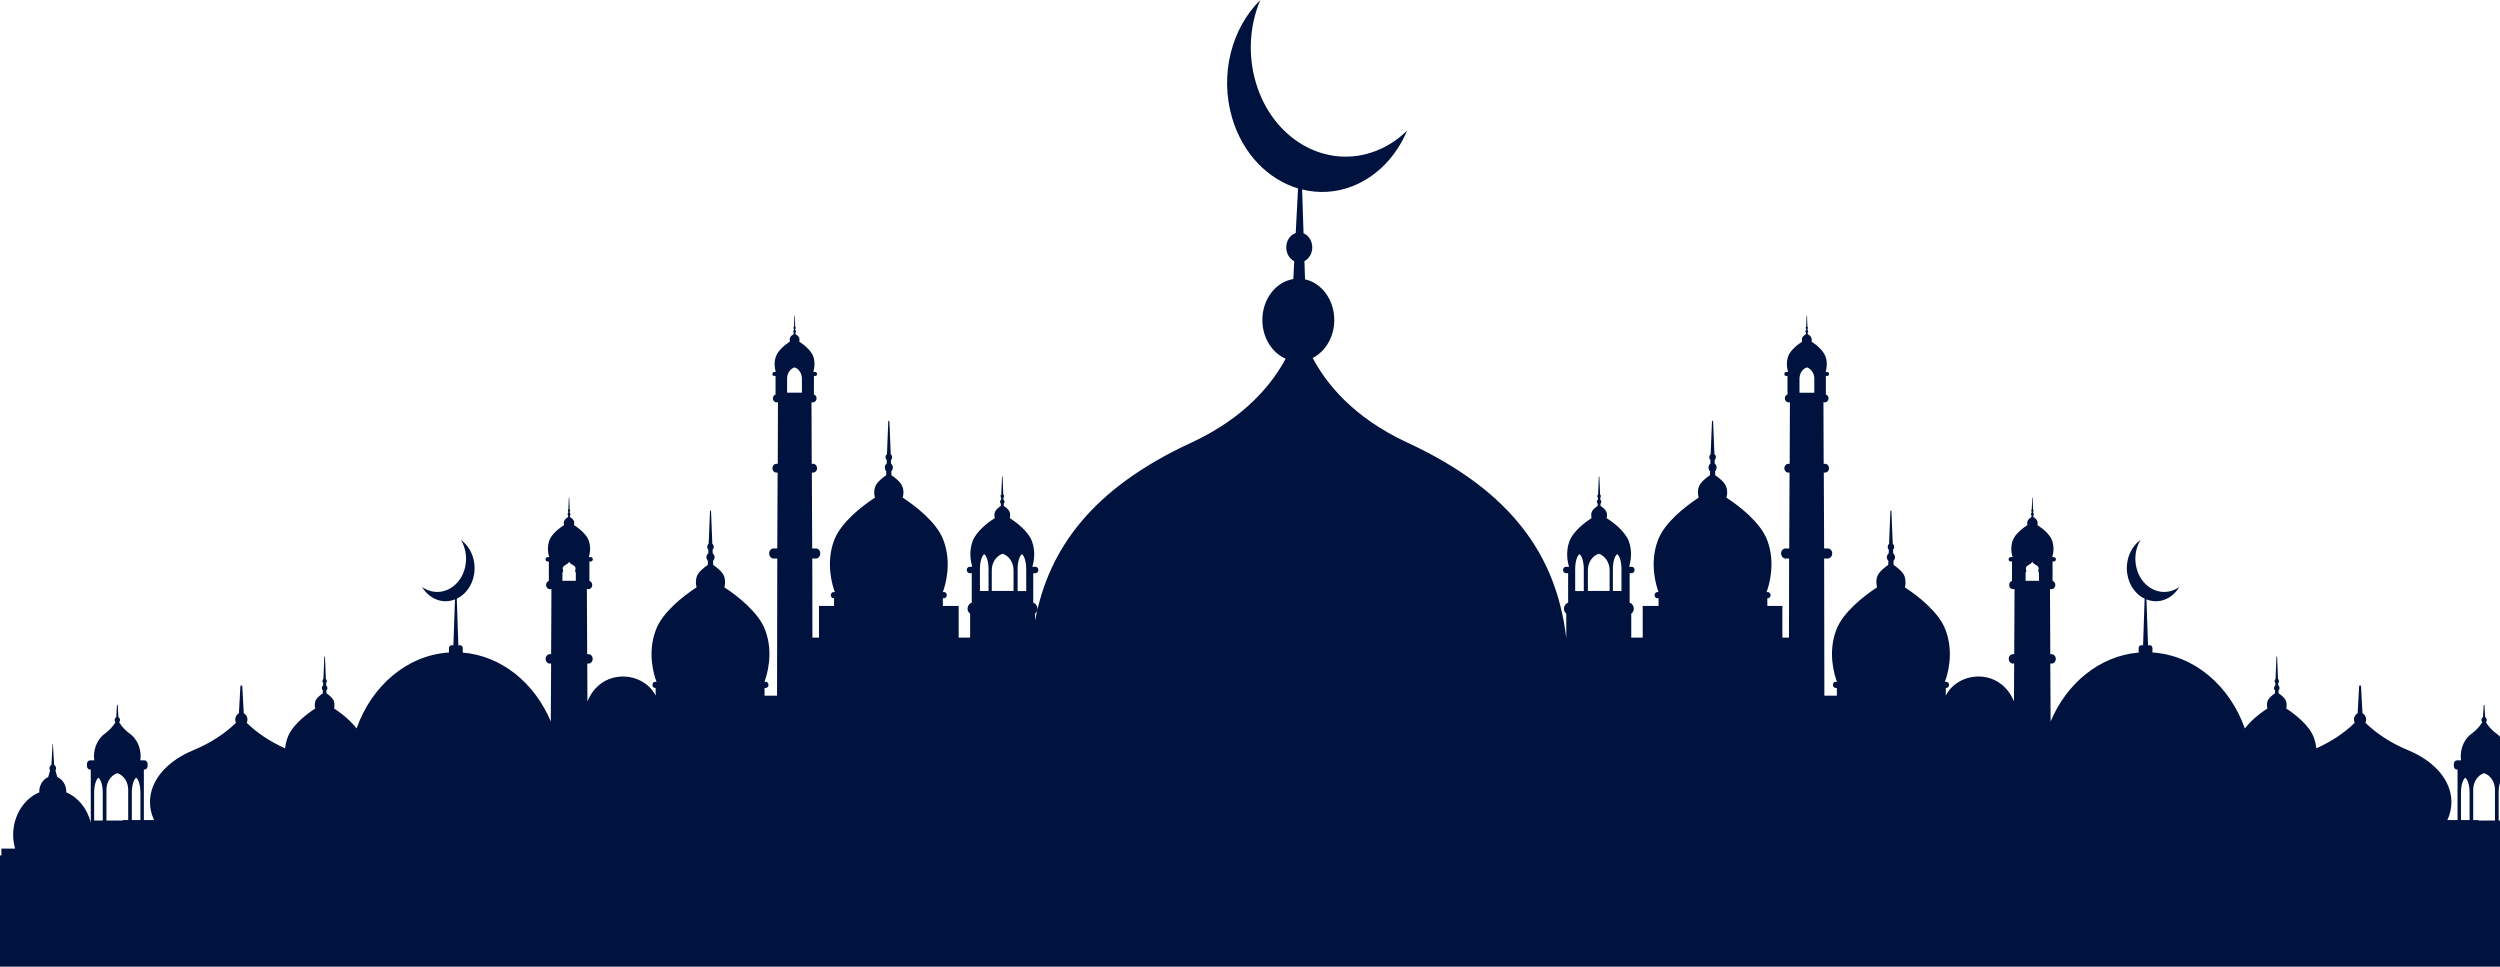 <svg width="375" height="145" viewBox="0 0 375 145" fill="none" xmlns="http://www.w3.org/2000/svg">
<path fill-rule="evenodd" clip-rule="evenodd" d="M387.948 127.288C388.122 126.644 388.241 125.973 388.241 125.264C388.241 122.304 386.599 119.807 384.317 118.853C384.317 118.82 384.324 118.787 384.324 118.753C384.324 117.744 383.765 116.892 382.985 116.566L382.701 115.566C382.754 115.477 382.791 115.373 382.791 115.255C382.791 115.026 382.669 114.833 382.501 114.742L382.324 111.596C382.324 111.582 382.31 111.571 382.3 111.571C382.285 111.571 382.27 111.581 382.27 111.596L382.093 114.742C381.924 114.833 381.801 115.026 381.801 115.255C381.801 115.373 381.84 115.478 381.896 115.569L381.611 116.566C380.829 116.892 380.269 117.742 380.269 118.753C380.269 118.787 380.275 118.82 380.277 118.853C378.499 119.597 377.124 121.28 376.596 123.382V115.439H376.702C376.961 115.439 377.17 115.199 377.17 114.899V114.592C377.17 114.297 376.961 114.053 376.702 114.053H376.066C376.095 113.852 376.112 113.654 376.112 113.441C376.112 111.997 375.446 110.728 374.449 110.021C373.838 109.584 373.309 109.012 372.888 108.344C372.966 108.259 373.015 108.138 373.015 108.005C373.015 107.817 372.917 107.651 372.773 107.582L372.671 105.755H372.553L372.451 107.582C372.307 107.651 372.21 107.817 372.21 108.005C372.21 108.138 372.256 108.259 372.335 108.344C371.919 109.014 371.391 109.583 370.772 110.021C369.777 110.728 369.112 111.997 369.112 113.441C369.112 113.654 369.13 113.852 369.155 114.053H368.54C368.28 114.053 368.07 114.297 368.07 114.592V114.899C368.07 115.199 368.281 115.439 368.54 115.439H368.631V123.012H367.105C367.5 122.16 367.715 121.248 367.715 120.306C367.715 117.017 365.111 114.137 361.208 112.529C358.668 111.479 356.503 110.065 354.818 108.423C354.883 108.278 354.926 108.123 354.926 107.948C354.926 107.519 354.702 107.15 354.378 106.987L354.146 102.838H353.876L353.646 106.987C353.321 107.15 353.093 107.519 353.093 107.948C353.093 108.123 353.139 108.278 353.203 108.423C351.659 109.935 349.73 111.229 347.449 112.25C347.392 111.71 347.27 111.147 347.054 110.582C346.713 109.664 346.022 108.829 345.236 108.072C344.474 107.345 343.619 106.723 342.928 106.265C342.951 106.157 342.998 105.995 342.998 105.834C342.998 105.618 342.975 105.375 342.894 105.133C342.8 104.889 342.6 104.646 342.377 104.458C342.178 104.268 341.956 104.107 341.791 103.998L341.779 103.594C341.827 103.541 341.85 103.513 341.874 103.432C341.921 103.379 341.932 103.297 341.932 103.217C341.932 103.136 341.908 103.054 341.874 102.973C341.839 102.92 341.803 102.865 341.745 102.838L341.733 102.46C341.756 102.434 341.791 102.38 341.804 102.352C341.839 102.298 341.851 102.245 341.851 102.163C341.851 102.109 341.827 102.028 341.804 101.976C341.779 101.92 341.745 101.894 341.711 101.866L341.686 101.462L341.569 98.548C341.569 98.495 341.546 98.467 341.524 98.467C341.487 98.495 341.463 98.522 341.463 98.548L341.347 101.462L341.335 101.866C341.288 101.894 341.265 101.92 341.242 101.976C341.206 102.028 341.193 102.109 341.193 102.163C341.193 102.245 341.193 102.298 341.229 102.352C341.242 102.38 341.276 102.434 341.312 102.46L341.288 102.838C341.242 102.865 341.194 102.92 341.172 102.973C341.124 103.054 341.1 103.136 341.1 103.217C341.1 103.297 341.124 103.379 341.159 103.432C341.183 103.514 341.218 103.541 341.265 103.594L341.242 103.998C341.077 104.107 340.866 104.268 340.655 104.458C340.444 104.646 340.245 104.889 340.14 105.133C340.057 105.375 340.034 105.617 340.046 105.834C340.046 105.995 340.082 106.157 340.116 106.265C339.413 106.723 338.57 107.345 337.808 108.072C337.416 108.451 337.044 108.848 336.727 109.265C334.46 102.865 329.156 98.279 322.868 97.873V97.22C322.868 96.983 322.7 96.79 322.496 96.79H322.205L321.967 89.912C322.63 90.172 323.35 90.271 324.087 90.121C325.278 89.881 326.266 89.105 326.903 88.044C326.445 88.37 325.93 88.603 325.368 88.716C323.023 89.189 320.78 87.38 320.371 84.678C320.168 83.34 320.446 82.036 321.065 81.002C319.615 82.042 318.777 84.025 319.091 86.084C319.355 87.819 320.377 89.175 321.694 89.808L321.461 96.791H321.164C321.068 96.791 320.977 96.834 320.908 96.912C320.839 96.991 320.802 97.098 320.802 97.207V97.888C314.973 98.373 310.014 102.454 307.594 108.219L307.544 99.535H307.751C308.089 99.535 308.368 99.213 308.368 98.831C308.368 98.446 308.089 98.13 307.751 98.13H307.544L307.496 88.37H307.751C308.049 88.37 308.299 88.092 308.299 87.749C308.299 87.456 308.123 87.207 307.887 87.139V84.217H308.103C308.26 84.217 308.386 84.07 308.386 83.891C308.386 83.716 308.26 83.573 308.103 83.573H307.838C307.995 83.049 308.181 82.045 307.794 81.024C307.612 80.55 307.241 80.099 306.829 79.703C306.421 79.32 305.971 78.993 305.603 78.755C305.623 78.688 305.642 78.609 305.642 78.513C305.647 78.394 305.638 78.269 305.583 78.147C305.539 78.011 305.432 77.886 305.314 77.785C305.211 77.689 305.094 77.61 305.005 77.554L304.995 77.334C305.015 77.311 305.039 77.283 305.05 77.254C305.07 77.215 305.079 77.177 305.079 77.137C305.079 77.09 305.07 77.04 305.045 77.007C305.035 76.972 305.005 76.95 304.981 76.927L304.976 76.736C304.985 76.718 305.005 76.696 305.015 76.667C305.029 76.645 305.035 76.611 305.035 76.578C305.035 76.544 305.029 76.504 305.011 76.477C305 76.453 304.981 76.431 304.957 76.408L304.951 76.204L304.893 74.659C304.888 74.637 304.879 74.626 304.858 74.626C304.839 74.626 304.829 74.642 304.829 74.659L304.77 76.204L304.761 76.408C304.741 76.431 304.722 76.453 304.712 76.477C304.692 76.504 304.682 76.544 304.682 76.578C304.682 76.611 304.692 76.645 304.706 76.667C304.717 76.696 304.731 76.718 304.751 76.736L304.741 76.927C304.712 76.95 304.692 76.972 304.672 77.007C304.653 77.04 304.643 77.09 304.643 77.137C304.643 77.177 304.653 77.215 304.672 77.254C304.682 77.282 304.701 77.311 304.722 77.334L304.717 77.554C304.633 77.61 304.515 77.69 304.408 77.785C304.289 77.886 304.182 78.011 304.133 78.147C304.083 78.269 304.075 78.394 304.079 78.513C304.083 78.609 304.099 78.688 304.113 78.755C303.75 78.993 303.299 79.32 302.897 79.703C302.475 80.099 302.113 80.55 301.927 81.024C301.535 82.045 301.731 83.049 301.883 83.573H301.565C301.417 83.573 301.29 83.715 301.29 83.891C301.29 84.07 301.417 84.217 301.565 84.217H301.8V87.139C301.56 87.202 301.378 87.45 301.378 87.749C301.378 88.092 301.623 88.37 301.918 88.37H302.182L302.133 98.13H301.918C301.583 98.13 301.31 98.446 301.31 98.831C301.31 99.213 301.583 99.535 301.918 99.535H302.123L302.096 105.207C299.994 100.106 293.722 100.653 291.867 104.347V103.188H291.953C292.179 103.188 292.351 102.988 292.351 102.749C292.351 102.469 292.179 102.269 291.953 102.269H291.729C292.145 101.232 293.132 97.878 291.831 94.484C291.329 93.126 290.306 91.888 289.143 90.771C288.015 89.691 286.75 88.775 285.727 88.095C285.761 87.936 285.83 87.695 285.83 87.457C285.83 87.137 285.796 86.778 285.675 86.419C285.535 86.06 285.24 85.7 284.91 85.421C284.617 85.142 284.287 84.901 284.044 84.742L284.026 84.144C284.097 84.064 284.131 84.024 284.165 83.904C284.236 83.823 284.252 83.704 284.252 83.585C284.252 83.464 284.217 83.344 284.165 83.225C284.114 83.145 284.061 83.065 283.975 83.025L283.957 82.466C283.991 82.426 284.044 82.347 284.061 82.306C284.114 82.226 284.131 82.147 284.131 82.027C284.131 81.948 284.097 81.826 284.061 81.748C284.026 81.668 283.975 81.628 283.923 81.588L283.888 80.99L283.714 76.677C283.714 76.597 283.68 76.557 283.646 76.557C283.593 76.598 283.558 76.638 283.558 76.677L283.384 80.99L283.368 81.588C283.297 81.628 283.264 81.668 283.229 81.748C283.177 81.826 283.159 81.948 283.159 82.027C283.159 82.147 283.159 82.226 283.211 82.306C283.229 82.347 283.281 82.426 283.333 82.466L283.297 83.025C283.229 83.065 283.159 83.145 283.125 83.225C283.055 83.344 283.02 83.464 283.02 83.585C283.02 83.703 283.056 83.823 283.107 83.904C283.143 84.023 283.195 84.064 283.264 84.144L283.229 84.742C282.986 84.901 282.674 85.142 282.363 85.421C282.051 85.701 281.755 86.06 281.599 86.419C281.477 86.778 281.443 87.137 281.459 87.457C281.459 87.695 281.512 87.936 281.564 88.095C280.523 88.775 279.274 89.692 278.149 90.771C276.986 91.888 275.945 93.126 275.441 94.484C274.141 97.878 275.147 101.232 275.544 102.269H275.338C275.111 102.269 274.938 102.469 274.938 102.749C274.938 102.988 275.111 103.188 275.338 103.188H275.528V104.347H273.656L273.621 83.783H274.175C274.54 83.783 274.834 83.424 274.834 83.025C274.834 82.587 274.54 82.267 274.175 82.267H273.621L273.569 70.888H273.76C274.072 70.888 274.35 70.608 274.35 70.249C274.35 69.85 274.072 69.57 273.76 69.57H273.55L273.517 60.347H273.76C274.038 60.347 274.28 60.068 274.28 59.748C274.28 59.469 274.105 59.229 273.88 59.19V56.395H274.089C274.245 56.395 274.35 56.275 274.35 56.115C274.35 55.955 274.245 55.795 274.089 55.795H273.847C273.984 55.316 274.175 54.358 273.795 53.401C273.62 52.961 273.273 52.521 272.892 52.163C272.51 51.764 272.076 51.483 271.73 51.244C271.747 51.204 271.765 51.124 271.765 51.004C271.765 50.924 271.747 50.806 271.711 50.684C271.659 50.525 271.574 50.406 271.452 50.325C271.349 50.246 271.243 50.167 271.156 50.126V49.886C271.175 49.886 271.192 49.847 271.192 49.806C271.226 49.806 271.226 49.766 271.226 49.726C271.226 49.687 271.226 49.646 271.192 49.607C271.192 49.567 271.156 49.527 271.123 49.527V49.328C271.156 49.328 271.156 49.288 271.175 49.288C271.192 49.247 271.192 49.207 271.192 49.167C271.192 49.167 271.192 49.128 271.156 49.087C271.156 49.048 271.14 49.048 271.123 49.048L271.106 48.848L271.052 47.37C271.052 47.37 271.035 47.331 271.017 47.331C271 47.331 270.984 47.37 270.984 47.37L270.932 48.848V49.048C270.914 49.048 270.879 49.048 270.879 49.087C270.862 49.128 270.845 49.167 270.845 49.167C270.845 49.207 270.862 49.247 270.879 49.288C270.879 49.288 270.896 49.328 270.914 49.328V49.527C270.879 49.527 270.862 49.567 270.845 49.607C270.826 49.646 270.81 49.687 270.81 49.726C270.81 49.766 270.826 49.806 270.845 49.806C270.845 49.847 270.879 49.886 270.896 49.886L270.879 50.126C270.81 50.167 270.706 50.246 270.602 50.325C270.48 50.406 270.393 50.525 270.324 50.684C270.289 50.805 270.289 50.924 270.289 51.004C270.289 51.124 270.306 51.204 270.324 51.244C269.977 51.483 269.543 51.764 269.16 52.163C268.763 52.521 268.415 52.961 268.242 53.401C267.88 54.358 268.07 55.316 268.209 55.795H267.913C267.756 55.795 267.653 55.955 267.653 56.115C267.653 56.275 267.756 56.395 267.913 56.395H268.122V57.153C268.122 57.193 268.122 57.233 268.103 57.273L268.122 57.352V59.19C267.897 59.229 267.722 59.469 267.722 59.748C267.722 60.068 267.965 60.347 268.242 60.347H268.486L268.451 69.57H268.242C267.931 69.57 267.653 69.85 267.653 70.249C267.653 70.608 267.931 70.888 268.242 70.888H268.433L268.381 82.267H267.825C267.464 82.267 267.167 82.587 267.167 83.025C267.167 83.424 267.464 83.783 267.825 83.783H268.365L268.346 95.642H267.357V90.891H265.102V89.733H265.19C265.398 89.733 265.589 89.533 265.589 89.293C265.589 89.014 265.398 88.814 265.19 88.814H264.982C265.38 87.776 266.368 84.421 265.085 81.028C264.566 79.671 263.543 78.433 262.38 77.316C261.252 76.238 259.987 75.318 258.964 74.64C259.015 74.479 259.05 74.241 259.084 73.961C259.084 73.681 259.049 73.323 258.91 72.963C258.772 72.603 258.477 72.244 258.147 71.965C257.853 71.685 257.523 71.445 257.281 71.286L257.263 70.688C257.332 70.607 257.384 70.569 257.42 70.448C257.454 70.368 257.489 70.248 257.489 70.128C257.489 70.007 257.454 69.888 257.42 69.769C257.35 69.689 257.299 69.61 257.211 69.569L257.194 69.011C257.246 68.971 257.281 68.891 257.315 68.85C257.35 68.771 257.384 68.691 257.384 68.571C257.384 68.491 257.35 68.372 257.315 68.291C257.28 68.212 257.211 68.172 257.16 68.132L257.141 67.534L256.968 63.222C256.968 63.141 256.934 63.102 256.882 63.102C256.829 63.142 256.796 63.182 256.796 63.222L256.621 67.534L256.605 68.132C256.551 68.172 256.5 68.213 256.465 68.291C256.412 68.372 256.395 68.491 256.395 68.571C256.395 68.691 256.412 68.771 256.448 68.85C256.484 68.891 256.518 68.971 256.569 69.011L256.551 69.569C256.483 69.61 256.412 69.689 256.361 69.769C256.309 69.888 256.274 70.007 256.274 70.128C256.274 70.247 256.309 70.368 256.343 70.448C256.378 70.568 256.447 70.607 256.517 70.688L256.483 71.286C256.24 71.445 255.926 71.685 255.614 71.965C255.302 72.245 254.99 72.603 254.852 72.963C254.713 73.323 254.679 73.682 254.695 73.961C254.713 74.241 254.747 74.479 254.799 74.64C253.777 75.318 252.528 76.238 251.383 77.316C250.22 78.433 249.198 79.671 248.694 81.028C247.395 84.421 248.4 87.776 248.781 88.814H248.574C248.365 88.814 248.191 89.014 248.191 89.293C248.191 89.533 248.365 89.733 248.574 89.733H248.781V90.891H246.406V95.642H244.689V92.049C244.897 91.889 245.071 91.65 245.071 91.33C245.071 90.891 244.793 90.491 244.446 90.412V85.979H244.776C245 85.979 245.191 85.74 245.191 85.502C245.191 85.221 245 85.022 244.776 85.022H244.377C244.603 84.223 244.896 82.705 244.306 81.149C244.028 80.429 243.473 79.751 242.85 79.153C242.225 78.553 241.549 78.073 240.977 77.715C241.013 77.635 241.047 77.474 241.047 77.355C241.047 77.157 241.047 76.997 240.959 76.797C240.872 76.598 240.734 76.398 240.543 76.239C240.387 76.119 240.214 75.958 240.075 75.879V75.559C240.11 75.519 240.144 75.48 240.144 75.44C240.179 75.399 240.196 75.319 240.196 75.28C240.196 75.2 240.179 75.119 240.144 75.081C240.11 75 240.075 74.961 240.04 74.961V74.642C240.058 74.642 240.075 74.602 240.093 74.561C240.111 74.522 240.128 74.481 240.128 74.403C240.128 74.362 240.111 74.322 240.093 74.283C240.075 74.243 240.04 74.202 240.005 74.163V73.844L239.902 71.528C239.902 71.489 239.884 71.447 239.867 71.447C239.834 71.447 239.814 71.489 239.814 71.528L239.728 73.844L239.711 74.163C239.675 74.202 239.659 74.243 239.625 74.283C239.607 74.323 239.589 74.363 239.589 74.403C239.589 74.481 239.607 74.522 239.625 74.561C239.642 74.602 239.659 74.642 239.693 74.642V74.961C239.642 74.961 239.607 75.001 239.589 75.081C239.555 75.119 239.52 75.2 239.52 75.28C239.52 75.319 239.555 75.399 239.571 75.44C239.589 75.48 239.625 75.519 239.659 75.559L239.642 75.879C239.52 75.959 239.347 76.119 239.173 76.239C239.001 76.398 238.844 76.598 238.756 76.797C238.689 76.997 238.67 77.197 238.689 77.355C238.689 77.474 238.704 77.636 238.723 77.715C238.185 78.073 237.507 78.553 236.885 79.153C236.258 79.75 235.704 80.429 235.426 81.149C234.837 82.705 235.114 84.223 235.357 85.022H234.871C234.647 85.022 234.455 85.221 234.455 85.502C234.455 85.74 234.647 85.979 234.871 85.979H235.219V90.412C234.871 90.491 234.595 90.891 234.595 91.33C234.595 91.65 234.751 91.888 234.941 92.049V95.642H234.915V95.488C233.429 83.616 227.055 73.772 211.138 66.409C202.951 62.62 198.892 57.471 196.905 53.691C198.81 52.732 200.143 50.547 200.143 48.001C200.143 44.966 198.252 42.444 195.754 41.902L195.665 39.163C196.355 38.817 196.839 38.027 196.839 37.106C196.839 36.127 196.291 35.303 195.53 34.996L195.319 28.424C197.738 29.022 200.316 28.92 202.827 27.946C206.598 26.48 209.468 23.387 211.078 19.574C209.735 20.898 208.161 21.949 206.385 22.639C198.95 25.524 190.881 20.922 188.371 12.365C187.128 8.124 187.475 3.719 189.045 0C184.768 4.218 182.9 11.146 184.814 17.671C186.402 23.092 190.227 26.918 194.706 28.265L194.358 34.956C193.541 35.223 192.938 36.08 192.938 37.106C192.938 38.039 193.433 38.838 194.137 39.177L193.997 41.856C191.374 42.279 189.353 44.864 189.353 48C189.353 50.657 190.806 52.918 192.845 53.805C190.837 57.574 186.776 62.658 178.672 66.409C163.842 73.269 157.293 82.283 155.266 93.084V92.048C155.456 91.888 155.613 91.649 155.613 91.33C155.613 90.89 155.336 90.49 154.988 90.412V85.979H155.336C155.56 85.979 155.751 85.74 155.751 85.501C155.751 85.22 155.561 85.022 155.336 85.022H154.851C155.094 84.222 155.37 82.705 154.781 81.148C154.503 80.429 153.949 79.75 153.323 79.153C152.7 78.553 152.022 78.073 151.484 77.715C151.502 77.635 151.519 77.474 151.519 77.354C151.537 77.196 151.519 76.996 151.451 76.796C151.364 76.597 151.206 76.397 151.034 76.238C150.861 76.118 150.687 75.958 150.566 75.879L150.548 75.559C150.583 75.518 150.618 75.479 150.636 75.439C150.652 75.399 150.687 75.319 150.687 75.28C150.687 75.2 150.652 75.119 150.618 75.081C150.6 75 150.566 74.961 150.514 74.961V74.641C150.548 74.641 150.566 74.601 150.583 74.561C150.6 74.522 150.618 74.48 150.618 74.402C150.618 74.362 150.6 74.322 150.583 74.282C150.548 74.242 150.532 74.201 150.497 74.162L150.48 73.843L150.393 71.528C150.393 71.488 150.374 71.447 150.341 71.447C150.323 71.447 150.305 71.488 150.305 71.528L150.203 73.843V74.162C150.167 74.202 150.132 74.243 150.115 74.282C150.097 74.322 150.08 74.362 150.08 74.402C150.08 74.481 150.097 74.522 150.115 74.561C150.132 74.601 150.15 74.641 150.167 74.641V74.961C150.132 74.961 150.097 75 150.064 75.081C150.028 75.119 150.012 75.2 150.012 75.28C150.012 75.319 150.028 75.399 150.064 75.439C150.064 75.48 150.097 75.519 150.132 75.559V75.879C149.993 75.958 149.82 76.118 149.664 76.238C149.473 76.397 149.335 76.597 149.248 76.796C149.161 76.996 149.161 77.156 149.161 77.354C149.161 77.474 149.195 77.635 149.23 77.715C148.659 78.073 147.983 78.553 147.358 79.153C146.733 79.75 146.179 80.429 145.902 81.148C145.311 82.705 145.605 84.222 145.831 85.022H145.432C145.208 85.022 145.016 85.22 145.016 85.501C145.016 85.74 145.207 85.979 145.432 85.979H145.762V90.412C145.415 90.49 145.137 90.89 145.137 91.33C145.137 91.649 145.311 91.888 145.519 92.048V95.642H143.802V90.89H141.426V89.733H141.634C141.843 89.733 142.017 89.532 142.017 89.292C142.017 89.014 141.843 88.814 141.634 88.814H141.426C141.808 87.776 142.813 84.421 141.514 81.028C141.01 79.67 139.988 78.433 138.824 77.315C137.681 76.237 136.431 75.317 135.41 74.639C135.461 74.479 135.495 74.24 135.512 73.96C135.529 73.681 135.495 73.322 135.355 72.963C135.218 72.603 134.906 72.244 134.594 71.965C134.281 71.685 133.968 71.445 133.725 71.286L133.691 70.688C133.76 70.607 133.83 70.568 133.865 70.447C133.899 70.368 133.934 70.247 133.934 70.127C133.934 70.007 133.899 69.888 133.848 69.769C133.796 69.689 133.725 69.61 133.657 69.569L133.639 69.011C133.691 68.97 133.725 68.89 133.761 68.85C133.796 68.77 133.814 68.691 133.814 68.57C133.814 68.491 133.796 68.371 133.743 68.29C133.709 68.212 133.657 68.171 133.604 68.132L133.588 67.533L133.413 63.221C133.413 63.181 133.38 63.141 133.327 63.102C133.275 63.102 133.241 63.141 133.241 63.221L133.068 67.533L133.049 68.132C132.998 68.171 132.928 68.212 132.894 68.29C132.859 68.371 132.825 68.491 132.825 68.57C132.825 68.69 132.859 68.77 132.894 68.85C132.928 68.89 132.964 68.97 133.016 69.011L132.998 69.569C132.911 69.61 132.859 69.689 132.789 69.769C132.755 69.888 132.72 70.007 132.72 70.127C132.72 70.247 132.755 70.368 132.789 70.447C132.825 70.568 132.878 70.607 132.946 70.688L132.929 71.286C132.686 71.445 132.356 71.685 132.062 71.965C131.732 72.244 131.437 72.603 131.299 72.963C131.16 73.322 131.126 73.681 131.126 73.96C131.16 74.24 131.195 74.479 131.245 74.639C130.223 75.317 128.958 76.237 127.829 77.315C126.667 78.433 125.644 79.67 125.124 81.028C123.842 84.421 124.83 87.776 125.228 88.814H125.019C124.812 88.814 124.621 89.014 124.621 89.292C124.621 89.532 124.812 89.733 125.019 89.733H125.108V90.89H122.852V95.642H121.863L121.845 83.783H122.385C122.747 83.783 123.043 83.424 123.043 83.025C123.043 82.587 122.746 82.267 122.385 82.267H121.829L121.777 70.888H121.968C122.279 70.888 122.557 70.608 122.557 70.248C122.557 69.849 122.279 69.57 121.968 69.57H121.76L121.724 60.347H121.968C122.246 60.347 122.488 60.068 122.488 59.748C122.488 59.468 122.314 59.228 122.089 59.189V57.352L122.107 57.272C122.089 57.232 122.089 57.193 122.089 57.152V56.394H122.297C122.454 56.394 122.557 56.274 122.557 56.114C122.557 55.954 122.454 55.795 122.297 55.795H122.001C122.14 55.315 122.33 54.358 121.968 53.4C121.795 52.96 121.447 52.521 121.05 52.162C120.667 51.763 120.234 51.483 119.886 51.244C119.904 51.204 119.922 51.124 119.922 51.003C119.922 50.924 119.922 50.805 119.886 50.684C119.817 50.524 119.731 50.405 119.609 50.325C119.505 50.245 119.401 50.166 119.332 50.125L119.314 49.886C119.332 49.886 119.365 49.846 119.365 49.806C119.384 49.806 119.401 49.766 119.401 49.725C119.401 49.686 119.384 49.645 119.365 49.606C119.349 49.566 119.332 49.526 119.297 49.526V49.327C119.314 49.327 119.332 49.288 119.332 49.288C119.349 49.247 119.365 49.207 119.365 49.167C119.365 49.167 119.349 49.127 119.332 49.086C119.332 49.047 119.297 49.047 119.279 49.047V48.847L119.227 47.37C119.227 47.37 119.211 47.33 119.194 47.33C119.175 47.33 119.159 47.37 119.159 47.37L119.106 48.847L119.088 49.047C119.071 49.047 119.055 49.047 119.055 49.086C119.02 49.127 119.02 49.167 119.02 49.167C119.02 49.207 119.02 49.247 119.036 49.288C119.055 49.288 119.055 49.327 119.088 49.327V49.526C119.055 49.526 119.02 49.566 119.02 49.606C118.985 49.646 118.985 49.687 118.985 49.725C118.985 49.766 118.985 49.806 119.02 49.806C119.02 49.846 119.036 49.886 119.055 49.886V50.125C118.968 50.166 118.863 50.245 118.759 50.325C118.638 50.406 118.552 50.524 118.5 50.684C118.464 50.805 118.447 50.924 118.447 51.003C118.447 51.123 118.464 51.204 118.482 51.244C118.135 51.483 117.702 51.763 117.32 52.162C116.939 52.521 116.591 52.96 116.417 53.4C116.037 54.358 116.227 55.315 116.365 55.795H116.122C115.967 55.795 115.862 55.954 115.862 56.114C115.862 56.274 115.967 56.394 116.122 56.394H116.332V59.189C116.106 59.228 115.932 59.468 115.932 59.748C115.932 60.068 116.175 60.347 116.452 60.347H116.695L116.662 69.57H116.452C116.14 69.57 115.862 69.849 115.862 70.248C115.862 70.608 116.14 70.888 116.452 70.888H116.642L116.591 82.267H116.036C115.671 82.267 115.377 82.587 115.377 83.025C115.377 83.424 115.671 83.783 116.036 83.783H116.591L116.555 104.346H114.684V103.188H114.874C115.1 103.188 115.274 102.988 115.274 102.748C115.274 102.469 115.1 102.269 114.874 102.269H114.668C115.065 101.231 116.071 97.877 114.77 94.483C114.267 93.125 113.226 91.888 112.064 90.771C110.937 89.691 109.689 88.774 108.648 88.095C108.7 87.935 108.753 87.695 108.753 87.457C108.769 87.136 108.735 86.778 108.614 86.419C108.457 86.059 108.162 85.7 107.85 85.421C107.538 85.141 107.226 84.901 106.983 84.742L106.948 84.144C107.018 84.063 107.069 84.023 107.105 83.903C107.157 83.823 107.192 83.703 107.192 83.584C107.192 83.464 107.157 83.344 107.087 83.224C107.053 83.145 106.983 83.064 106.915 83.024L106.88 82.465C106.932 82.425 106.983 82.347 107.001 82.306C107.053 82.226 107.053 82.147 107.053 82.027C107.053 81.947 107.036 81.826 106.983 81.747C106.948 81.667 106.915 81.628 106.844 81.588L106.828 80.989L106.655 76.677C106.655 76.637 106.619 76.597 106.566 76.556C106.532 76.556 106.498 76.597 106.498 76.677L106.325 80.989L106.289 81.588C106.237 81.628 106.186 81.668 106.151 81.747C106.116 81.826 106.082 81.947 106.082 82.027C106.082 82.146 106.098 82.226 106.151 82.306C106.169 82.347 106.222 82.425 106.255 82.465L106.237 83.024C106.151 83.064 106.098 83.145 106.047 83.224C105.995 83.344 105.96 83.464 105.96 83.584C105.96 83.703 105.976 83.823 106.047 83.903C106.082 84.023 106.116 84.063 106.186 84.144L106.169 84.742C105.925 84.901 105.596 85.141 105.302 85.421C104.972 85.7 104.677 86.059 104.537 86.419C104.417 86.778 104.382 87.136 104.382 87.457C104.382 87.695 104.451 87.935 104.486 88.095C103.463 88.775 102.198 89.691 101.069 90.771C99.907 91.888 98.884 93.125 98.381 94.483C97.08 97.877 98.068 101.231 98.483 102.269H98.259C98.034 102.269 97.861 102.469 97.861 102.748C97.861 102.988 98.034 103.188 98.259 103.188H98.346V104.346C96.49 100.653 90.218 100.106 88.117 105.206L88.089 99.535H88.294C88.628 99.535 88.902 99.213 88.902 98.83C88.902 98.446 88.628 98.129 88.294 98.129H88.079L88.03 88.37H88.295C88.589 88.37 88.834 88.092 88.834 87.749C88.834 87.45 88.652 87.202 88.413 87.139V84.217H88.648C88.796 84.217 88.923 84.069 88.923 83.89C88.923 83.715 88.796 83.573 88.648 83.573H88.329C88.482 83.049 88.678 82.045 88.285 81.023C88.099 80.549 87.737 80.099 87.315 79.703C86.913 79.32 86.462 78.992 86.1 78.755C86.114 78.688 86.129 78.609 86.134 78.512C86.138 78.394 86.129 78.269 86.08 78.146C86.031 78.01 85.923 77.886 85.805 77.785C85.698 77.689 85.58 77.61 85.496 77.554L85.492 77.333C85.511 77.311 85.531 77.282 85.541 77.254C85.56 77.215 85.57 77.176 85.57 77.136C85.57 77.09 85.56 77.04 85.541 77.006C85.521 76.972 85.501 76.949 85.472 76.927L85.462 76.735C85.481 76.717 85.496 76.695 85.507 76.666C85.521 76.645 85.531 76.61 85.531 76.577C85.531 76.543 85.521 76.504 85.501 76.476C85.492 76.453 85.472 76.431 85.452 76.407L85.443 76.204L85.384 74.659C85.384 74.642 85.375 74.626 85.354 74.626C85.334 74.626 85.325 74.637 85.32 74.659L85.261 76.204L85.256 76.407C85.232 76.431 85.213 76.453 85.202 76.476C85.184 76.504 85.178 76.543 85.178 76.577C85.178 76.61 85.184 76.645 85.198 76.666C85.207 76.695 85.227 76.717 85.236 76.735L85.232 76.927C85.207 76.949 85.178 76.972 85.168 77.006C85.144 77.04 85.134 77.09 85.134 77.136C85.134 77.176 85.144 77.215 85.164 77.254C85.173 77.282 85.198 77.311 85.218 77.333L85.207 77.554C85.119 77.61 85.001 77.689 84.899 77.785C84.781 77.886 84.673 78.01 84.629 78.146C84.575 78.269 84.565 78.394 84.571 78.512C84.571 78.609 84.59 78.687 84.609 78.755C84.242 78.992 83.791 79.32 83.384 79.703C82.972 80.098 82.6 80.549 82.419 81.023C82.031 82.045 82.218 83.049 82.375 83.573H82.11C81.953 83.573 81.826 83.715 81.826 83.89C81.826 84.069 81.953 84.217 82.11 84.217H82.325V87.139C82.09 87.207 81.913 87.455 81.913 87.749C81.913 88.092 82.164 88.37 82.462 88.37H82.717L82.669 98.129H82.462C82.124 98.129 81.844 98.446 81.844 98.83C81.844 99.213 82.124 99.535 82.462 99.535H82.669L82.619 108.219C80.199 102.453 75.24 98.373 69.41 97.888V97.207C69.41 97.097 69.373 96.99 69.305 96.912C69.236 96.834 69.146 96.79 69.049 96.79H68.752L68.519 89.807C69.836 89.175 70.857 87.819 71.122 86.084C71.435 84.024 70.597 82.042 69.147 81.002C69.767 82.035 70.045 83.339 69.842 84.677C69.432 87.38 67.189 89.189 64.844 88.716C64.282 88.602 63.768 88.369 63.31 88.043C63.947 89.104 64.935 89.88 66.125 90.121C66.863 90.271 67.582 90.172 68.246 89.911L68.007 96.79H67.717C67.513 96.79 67.345 96.983 67.345 97.219V97.873C61.058 98.279 55.753 102.865 53.486 109.265C53.169 108.848 52.798 108.451 52.406 108.072C51.644 107.344 50.801 106.723 50.097 106.264C50.132 106.157 50.168 105.995 50.168 105.833C50.179 105.617 50.156 105.374 50.074 105.132C49.968 104.889 49.769 104.646 49.558 104.457C49.347 104.268 49.137 104.106 48.972 103.998L48.949 103.594C48.995 103.54 49.03 103.513 49.055 103.432C49.09 103.379 49.113 103.296 49.113 103.216C49.113 103.135 49.09 103.054 49.042 102.972C49.02 102.919 48.972 102.865 48.926 102.838L48.902 102.46C48.937 102.433 48.972 102.379 48.985 102.352C49.02 102.298 49.02 102.244 49.02 102.163C49.02 102.109 49.007 102.027 48.972 101.975C48.949 101.92 48.926 101.894 48.878 101.866L48.867 101.461L48.75 98.548C48.75 98.521 48.726 98.495 48.69 98.467C48.667 98.467 48.644 98.495 48.644 98.548L48.527 101.461L48.503 101.866C48.468 101.894 48.434 101.92 48.41 101.975C48.386 102.027 48.363 102.109 48.363 102.163C48.363 102.244 48.374 102.298 48.41 102.352C48.422 102.379 48.458 102.434 48.48 102.46L48.468 102.838C48.41 102.865 48.374 102.919 48.34 102.972C48.305 103.054 48.281 103.135 48.281 103.216C48.281 103.297 48.292 103.379 48.34 103.432C48.363 103.513 48.386 103.54 48.434 103.594L48.422 103.998C48.257 104.106 48.034 104.268 47.836 104.457C47.613 104.646 47.414 104.889 47.319 105.132C47.238 105.374 47.214 105.617 47.214 105.833C47.214 105.995 47.261 106.157 47.285 106.264C46.594 106.723 45.739 107.344 44.976 108.072C44.19 108.828 43.499 109.664 43.159 110.582C42.942 111.147 42.821 111.71 42.763 112.249C40.482 111.228 38.553 109.935 37.009 108.423C37.072 108.278 37.119 108.122 37.119 107.948C37.119 107.519 36.892 107.15 36.567 106.987L36.336 102.838H36.066L35.834 106.987C35.51 107.15 35.286 107.519 35.286 107.948C35.286 108.122 35.329 108.278 35.395 108.423C33.709 110.065 31.544 111.478 29.004 112.529C25.101 114.137 22.497 117.016 22.497 120.305C22.497 121.247 22.712 122.159 23.107 123.012H21.58V115.439H21.67C21.93 115.439 22.141 115.198 22.141 114.898V114.592C22.141 114.296 21.93 114.053 21.67 114.053H21.055C21.081 113.852 21.098 113.654 21.098 113.44C21.098 111.997 20.434 110.728 19.438 110.021C18.818 109.583 18.291 109.014 17.875 108.344C17.954 108.259 18 108.137 18 108.005C18 107.817 17.903 107.651 17.76 107.581L17.657 105.755H17.539L17.437 107.581C17.294 107.651 17.195 107.817 17.195 108.005C17.195 108.138 17.244 108.259 17.322 108.344C16.902 109.011 16.373 109.584 15.761 110.021C14.764 110.727 14.098 111.997 14.098 113.44C14.098 113.654 14.115 113.852 14.145 114.053H13.508C13.249 114.053 13.041 114.297 13.041 114.592V114.898C13.041 115.199 13.249 115.439 13.508 115.439H13.615V123.381C13.087 121.28 11.711 119.596 9.933 118.853C9.936 118.819 9.942 118.786 9.942 118.752C9.942 117.741 9.382 116.892 8.601 116.565L8.315 115.568C8.371 115.477 8.41 115.373 8.41 115.255C8.41 115.026 8.288 114.832 8.119 114.742L7.941 111.596C7.941 111.581 7.926 111.571 7.911 111.571C7.901 111.571 7.888 111.581 7.888 111.596L7.71 114.742C7.543 114.832 7.421 115.025 7.421 115.255C7.421 115.373 7.458 115.476 7.511 115.566L7.228 116.565C6.447 116.892 5.889 117.744 5.889 118.752C5.889 118.786 5.895 118.819 5.895 118.853C3.613 119.807 1.972 122.303 1.972 125.263C1.972 125.972 2.09 126.644 2.264 127.288H0.211V128.322H0V167H390V128.322V127.288H387.948V127.288ZM374.799 118.893C374.799 117.825 375.073 116.929 375.446 116.659C375.817 116.928 376.088 117.825 376.088 118.893V123.084H374.799V118.893ZM370.982 118.447C370.982 117.269 371.672 116.278 372.614 115.974C373.552 116.277 374.243 117.269 374.243 118.447V123.084H371.77V123.012H370.982V118.447ZM369.147 118.893C369.147 117.825 369.419 116.929 369.79 116.659C370.164 116.928 370.436 117.825 370.436 118.893V123.012H369.146V118.893H369.147ZM303.907 85.458C303.686 84.735 304.721 84.77 304.838 84.217C304.961 84.77 305.995 84.735 305.77 85.458C305.74 85.571 305.706 85.66 305.785 85.773C305.858 85.887 305.848 85.977 305.848 85.977V87.122H303.838V85.977C303.838 85.977 303.819 85.887 303.897 85.773C303.976 85.66 303.946 85.571 303.907 85.458ZM269.925 58.858V56.791C269.925 55.988 270.394 55.314 271.036 55.107C271.674 55.314 272.146 55.989 272.146 56.791V58.906H269.924L269.925 58.858ZM241.931 85.354C241.931 84.285 242.205 83.39 242.579 83.119C242.949 83.389 243.22 84.285 243.22 85.354V88.646H241.931V85.354ZM238.181 88.571V85.535C238.181 84.358 238.871 83.366 239.813 83.062C240.751 83.365 241.443 84.358 241.443 85.535V88.641H238.179L238.181 88.571ZM236.279 85.354C236.279 84.285 236.551 83.39 236.922 83.119C237.295 83.389 237.568 84.285 237.568 85.354V88.656H236.278L236.279 85.354ZM152.643 85.354C152.643 84.285 152.915 83.39 153.289 83.119C153.66 83.389 153.933 84.285 153.933 85.354V88.656H152.643V85.354ZM148.768 85.535C148.768 84.358 149.46 83.366 150.397 83.062C151.34 83.365 152.03 84.358 152.03 85.535V88.571L152.031 88.641H148.767V85.535H148.768ZM146.991 85.354C146.991 84.285 147.262 83.39 147.632 83.119C148.006 83.389 148.281 84.285 148.281 85.354V88.646H146.991V85.354ZM118.066 56.791C118.066 55.988 118.537 55.314 119.175 55.107C119.817 55.314 120.287 55.989 120.287 56.791V58.858L120.288 58.905H118.066V56.791ZM84.442 85.458C84.216 84.735 85.251 84.77 85.373 84.217C85.49 84.77 86.524 84.735 86.305 85.458C86.265 85.571 86.235 85.66 86.314 85.773C86.392 85.887 86.373 85.977 86.373 85.977V87.122H84.363V85.977C84.363 85.977 84.353 85.887 84.427 85.773C84.505 85.66 84.472 85.571 84.442 85.458ZM19.775 118.893C19.775 117.825 20.047 116.929 20.421 116.659C20.792 116.928 21.065 117.825 21.065 118.893V123.012H19.775V118.893ZM15.968 118.447C15.968 117.269 16.66 116.278 17.597 115.974C18.54 116.277 19.23 117.269 19.23 118.447V123.012H18.441V123.084H15.968L15.968 118.447ZM14.123 118.893C14.123 117.825 14.395 116.929 14.764 116.659C15.139 116.928 15.413 117.825 15.413 118.893V123.084H14.123V118.893Z" fill="#00133F"/>
</svg>
